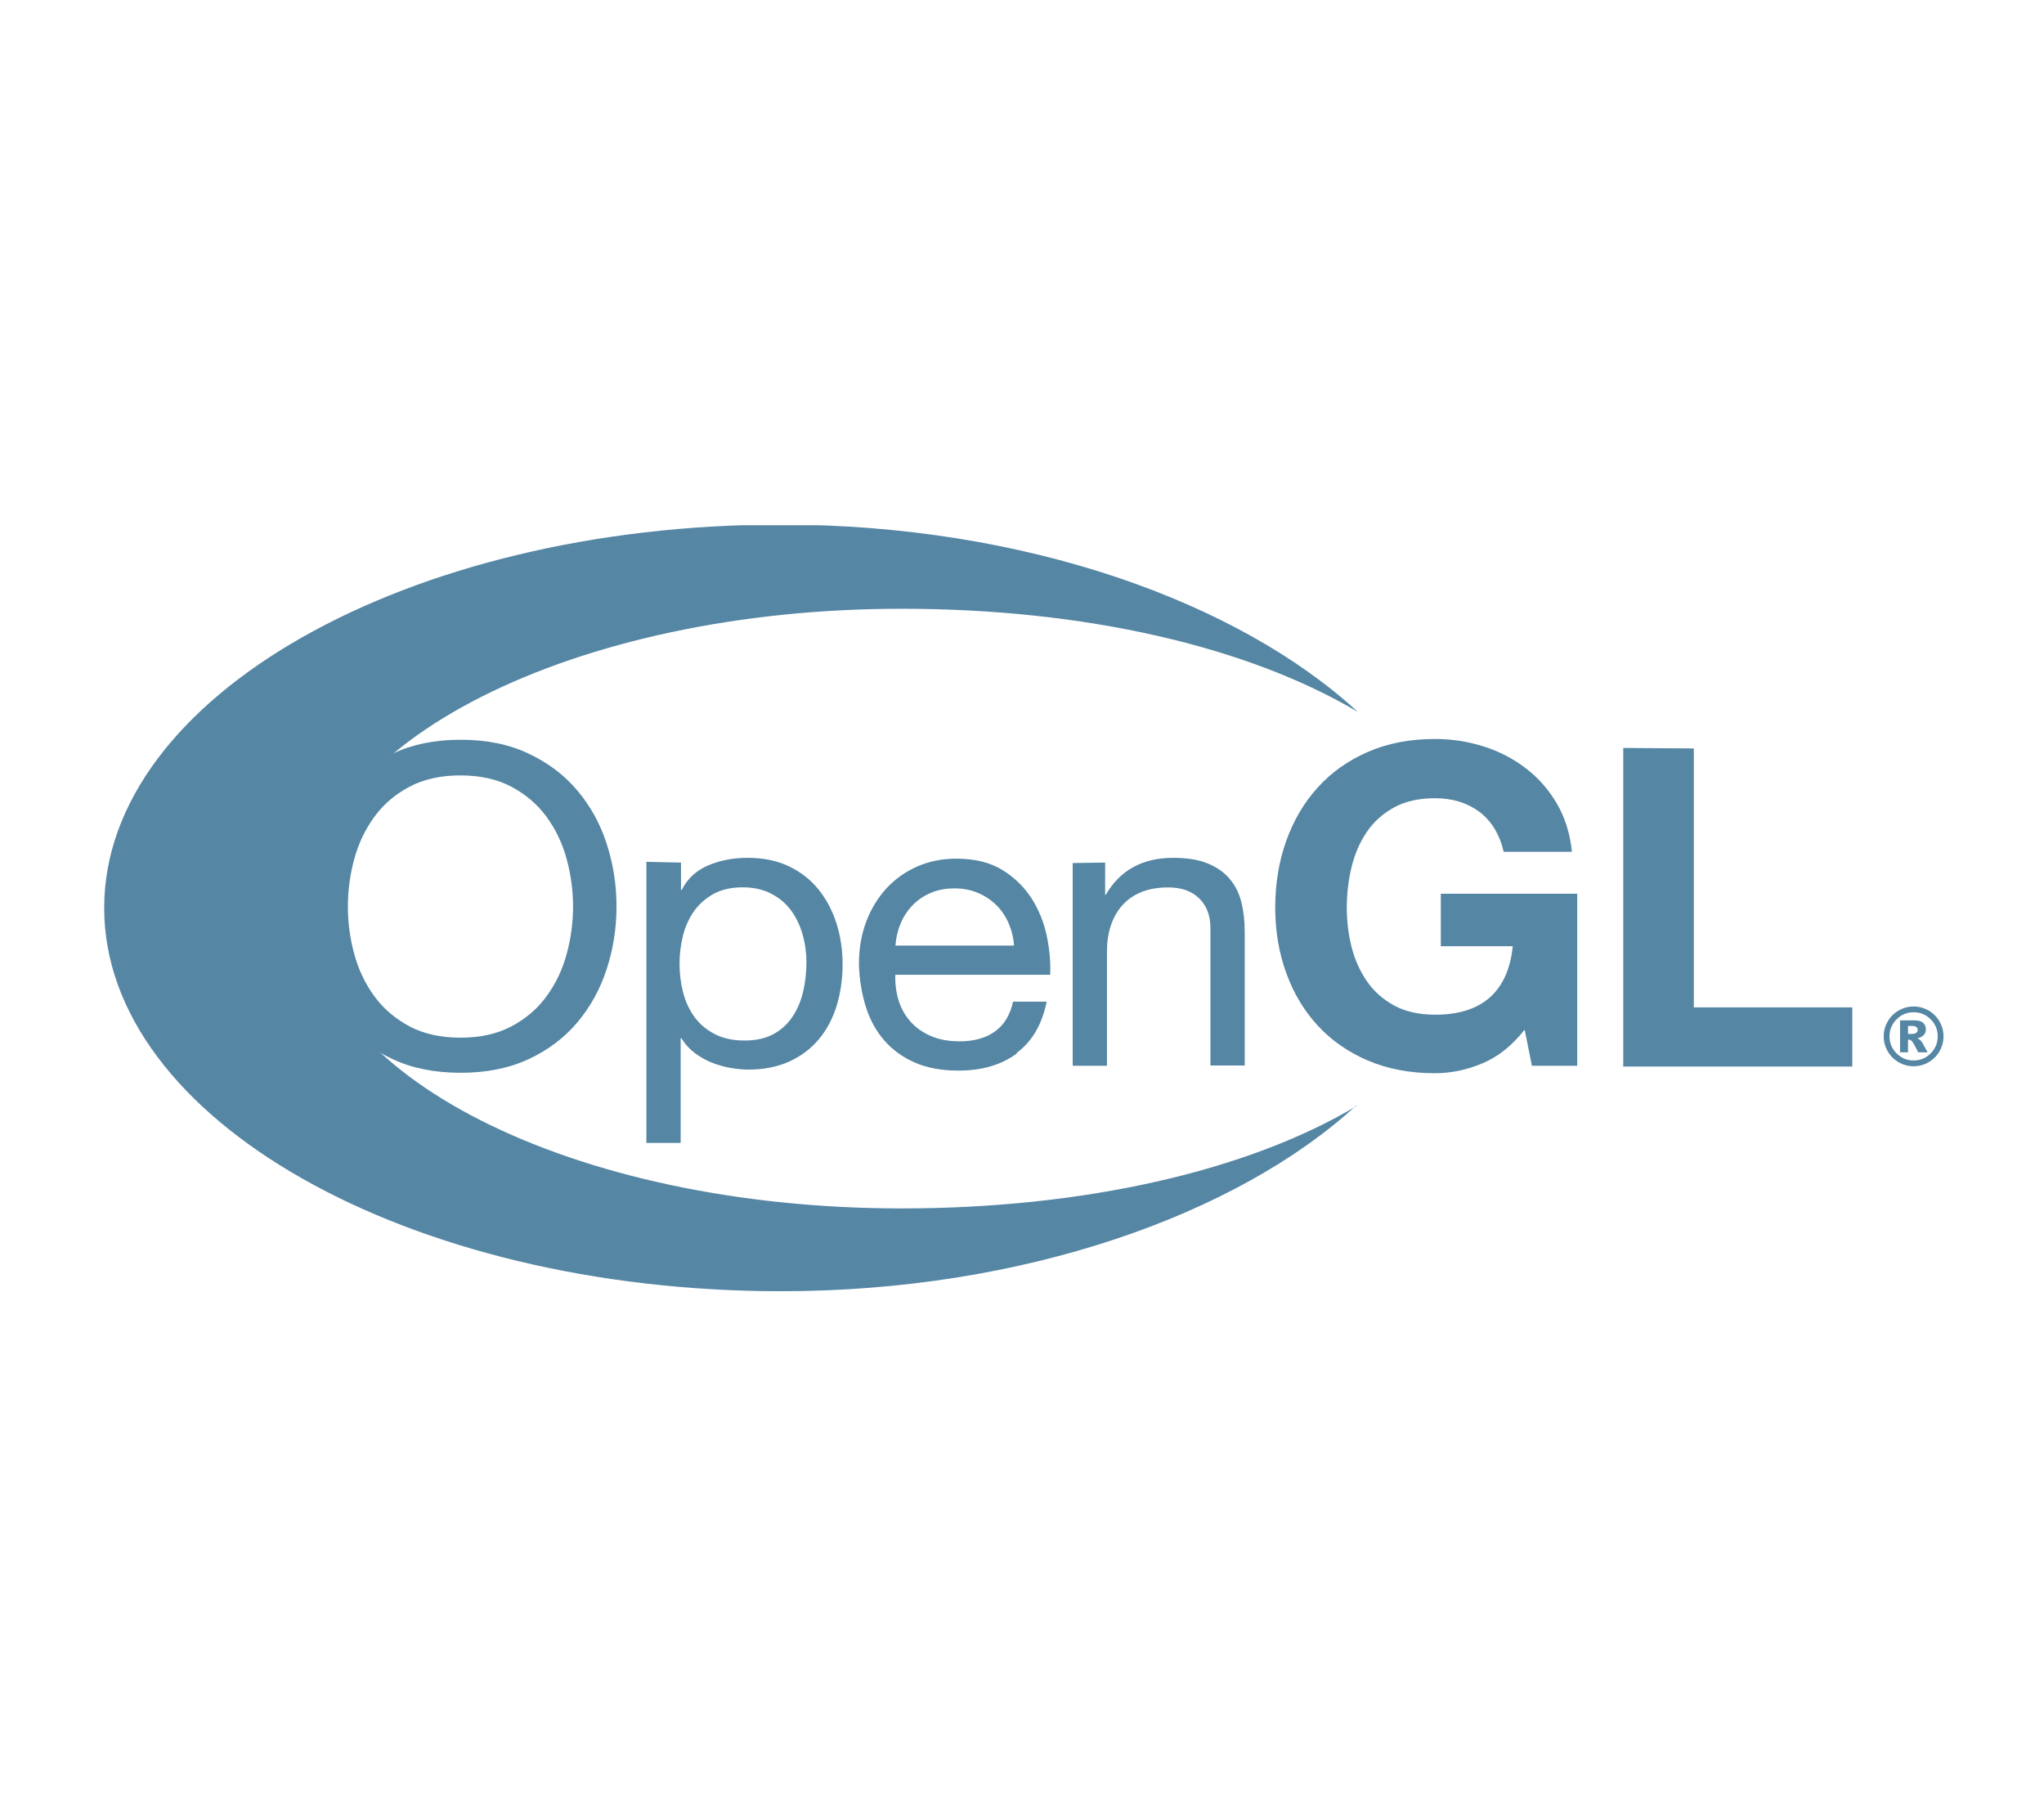 <svg width="100%" height="100%" viewBox="0 0 18 16" version="1.1" xmlns="http://www.w3.org/2000/svg" xmlns:xlink="http://www.w3.org/1999/xlink" xml:space="preserve" style="fill-rule:evenodd;clip-rule:evenodd;stroke-linejoin:round;stroke-miterlimit:2;"><g id="opengl" transform="matrix(0.015,0,0,0.015,9,8)"><g transform="matrix(1,0,0,1,-543,-225)"><clipPath id="_clip-ej8cmhe"><rect x="0" y="0" width="1086" height="450"/></clipPath><g clip-path="url(#_clip-ej8cmhe)"><g transform="matrix(0.996,0,0,1,-53.6,-25)"><path d="M182,212C185.85,200.2 191.63,189.8 199.3,180.7C207,171.63 216.6,164.4 228.1,159C239.6,153.6 252.9,150.89 268.1,150.89C283.3,150.89 296.7,153.6 308.1,159C319.6,164.4 329.2,171.6 336.9,180.7C344.6,189.8 350.4,200.2 354.2,212C358.05,223.8 359.98,236 359.98,248.7C359.98,261.4 358.05,273.7 354.2,285.5C350.35,297.3 344.57,307.7 336.9,316.8C329.2,325.87 319.6,333.1 308.1,338.4C296.6,343.71 283.3,346.38 268.1,346.38C252.9,346.38 239.5,343.72 228.1,338.4C216.6,333.08 207,325.9 199.3,316.8C191.6,307.73 185.8,297.3 182,285.5C178.15,273.7 176.22,261.5 176.22,248.7C176.22,235.9 178.15,223.7 182,212ZM205.4,276.7C207.91,285.86 211.86,294.1 217.2,301.4C222.58,308.73 229.5,314.6 237.9,319.1C246.33,323.55 256.4,325.77 268,325.77C279.7,325.77 289.7,323.55 298.1,319.1C306.53,314.65 313.4,308.8 318.8,301.4C324.18,294.07 328.12,285.8 330.6,276.7C333.11,267.53 334.37,258.2 334.37,248.8C334.37,239.4 333.11,230.1 330.6,220.9C328.09,211.7 324.14,203.5 318.8,196.2C313.42,188.87 306.5,183 298.1,178.5C289.67,174.05 279.6,171.82 268,171.82C256.3,171.82 246.3,174.05 237.9,178.5C229.47,182.95 222.6,188.8 217.2,196.2C211.82,203.54 207.87,211.8 205.4,220.9C202.89,230.06 201.64,239.4 201.64,248.8C201.64,258.2 202.89,267.5 205.4,276.7Z" style="fill:rgb(85,134,164);fill-rule:nonzero;"/><path d="M398,223L398,239.1L398.404,239.1C401.704,232.49 406.884,227.7 413.904,224.7C420.974,221.7 428.704,220.2 437.204,220.2C446.624,220.2 454.804,221.89 461.804,225.27C468.794,228.65 474.604,233.21 479.204,238.97C483.834,244.73 487.324,251.37 489.704,258.87C492.064,266.39 493.244,274.37 493.244,282.77C493.244,291.21 492.104,299.17 489.824,306.77C487.544,314.29 484.094,320.87 479.424,326.47C474.794,332.07 469.024,336.47 462.024,339.67C455.024,342.89 446.924,344.51 437.624,344.51C434.634,344.51 431.304,344.203 427.624,343.591C423.934,342.97 420.284,341.981 416.624,340.591C413.014,339.211 409.594,337.321 406.324,334.941C403.104,332.561 400.394,329.601 398.204,326.061L397.8,326.061L397.8,387.561L377.6,387.561L377.6,222.561L398,223ZM469.7,265.3C468.21,260.01 465.94,255.3 462.89,251.1C459.83,246.96 455.91,243.66 451.09,241.2C446.31,238.74 440.69,237.52 434.29,237.52C427.55,237.52 421.79,238.83 417.09,241.44C412.39,244.05 408.55,247.46 405.59,251.64C402.61,255.86 400.46,260.66 399.13,266.04C397.8,271.41 397.13,276.84 397.13,282.34C397.13,288.18 397.83,293.84 399.25,299.24C400.66,304.69 402.89,309.44 405.95,313.64C409,317.78 412.96,321.12 417.85,323.64C422.71,326.17 428.55,327.44 435.45,327.44C442.34,327.44 448.05,326.14 452.75,323.53C457.45,320.92 461.1,317.47 463.95,313.13C466.77,308.84 468.8,303.93 470.06,298.43C471.31,292.9 471.94,287.23 471.94,281.43C471.938,275.91 471.193,270.53 469.7,265.23L469.7,265.3Z" style="fill:rgb(85,134,164);fill-rule:nonzero;"/><path d="M596,335C586.87,341.75 575.4,345.1 561.5,345.1C551.74,345.1 543.3,343.57 536.1,340.5C528.94,337.43 522.9,333.13 518,327.6C513.12,322.07 509.46,315.5 507,307.8C504.56,300.12 503.19,291.8 502.87,282.7C502.87,273.64 504.28,265.4 507.12,257.8C509.95,250.28 513.93,243.8 519.02,238.2C524.14,232.67 530.22,228.38 537.22,225.3C544.23,222.23 551.92,220.69 560.22,220.69C571.12,220.69 580.12,222.89 587.32,227.27C594.49,231.65 600.22,237.23 604.62,243.97C608.95,250.74 611.95,258.17 613.6,266.07C615.25,274.07 615.92,281.67 615.61,288.87L524.31,288.87C524.152,294.08 524.777,299.07 526.19,303.67C527.603,308.27 529.88,312.48 533.02,316.07C536.16,319.67 540.17,322.54 545.02,324.69C549.89,326.84 555.62,327.91 562.22,327.91C570.7,327.91 577.62,325.99 583.02,322.15C588.44,318.31 592.01,312.47 593.72,304.65L613.52,304.65C610.84,317.95 604.94,328.05 595.82,334.75L596,335ZM591.11,258.6C589.31,254.47 586.88,250.9 583.82,247.9C580.76,244.92 577.15,242.54 573.02,240.78C568.86,239.02 564.27,238.13 559.22,238.13C554.04,238.13 549.37,239.012 545.22,240.78C541.06,242.54 537.49,244.96 534.52,248.02C531.54,251.08 529.19,254.65 527.46,258.72C525.73,262.78 524.71,267.11 524.4,271.72L594.3,271.72C593.983,267.12 592.92,262.76 591.12,258.62L591.11,258.6Z" style="fill:rgb(85,134,164);fill-rule:nonzero;"/><path d="M648,223L648,241.9L648.379,241.9C656.749,227.5 669.979,220.2 688.179,220.2C696.239,220.2 702.979,221.28 708.279,223.43C713.649,225.58 717.999,228.58 721.279,232.42C724.599,236.26 726.929,240.83 728.269,246.12C729.609,251.42 730.279,257.32 730.279,263.72L730.279,342.12L710.079,342.12L710.079,261.52C710.079,254.15 707.869,248.32 703.459,244.02C699.039,239.72 692.959,237.57 685.259,237.57C679.109,237.57 673.759,238.496 669.259,240.34C664.769,242.18 661.019,244.79 658.059,248.17C655.069,251.55 652.819,255.5 651.329,260.07C649.829,264.6 649.079,269.56 649.079,274.97L649.079,342.27L628.879,342.27L628.879,223.27L648,223Z" style="fill:rgb(85,134,164);fill-rule:nonzero;"/><path d="M870,341C860.88,344.76 851.7,346.64 842.4,346.64C827.7,346.64 814.5,344.14 802.8,339.16C791.1,334.17 781.2,327.26 773.2,318.56C765.15,309.81 759,299.56 754.7,287.66C750.41,275.86 748.26,263.06 748.26,249.46C748.26,235.46 750.4,222.46 754.68,210.46C758.96,198.46 765.08,187.96 773.18,179.06C781.21,170.13 791.08,163.16 802.78,158.06C814.48,152.98 827.68,150.44 842.38,150.44C852.21,150.44 861.78,151.89 870.98,154.78C880.19,157.68 888.48,161.93 895.88,167.58C903.3,173.19 909.38,180.08 914.28,188.38C919.11,196.61 922.06,206.08 923.14,216.68L882.94,216.68C880.43,206.18 875.6,198.38 868.44,193.08C861.28,187.84 852.64,185.22 842.44,185.22C832.96,185.22 824.94,187.01 818.34,190.6C811.74,194.19 806.34,199.01 802.24,205C798.12,211.04 795.13,217.9 793.26,225.6C791.38,233.3 790.44,241.3 790.44,249.5C790.44,257.38 791.379,265 793.26,272.5C795.14,279.94 798.14,286.6 802.26,292.6C806.38,298.55 811.75,303.3 818.36,306.9C824.98,310.49 833.06,312.28 842.56,312.28C856.56,312.28 867.26,308.84 874.96,301.98C882.57,295.1 886.96,285.08 888.26,272.08L845.86,272.08L845.86,241.28L926.26,241.28L926.26,342.28L899.56,342.28L895.28,321.08C887.77,330.52 879.48,337.08 870.28,340.88L870,341Z" style="fill:rgb(85,134,164);fill-rule:nonzero;"/><path d="M995,156L995,308L1088.4,308L1088.4,342.7L953.4,342.7L953.4,155.7L995,156Z" style="fill:rgb(85,134,164);fill-rule:nonzero;"/><path d="M796,366C731.7,404.2 635,426 528,426C334,426 178,347.2 178,250C178,152.8 335,74 528,74C636,74 732,96.1 797,134.6C726.8,70.2 601,24.6 457,24.6C237,24.565 58,125.6 58,249.6C57.981,373.6 237,474.6 457,474.6C600,474.624 726,429.5 796,365.6L796,366Z" style="fill:rgb(85,134,164);fill-rule:nonzero;"/></g><g transform="matrix(1,0,0,1,-60,-25)"><path d="M1144,325C1144,328.14 1143.21,331.07 1141.64,333.78C1140.07,336.49 1137.93,338.63 1135.22,340.19C1132.51,341.75 1129.58,342.53 1126.44,342.53C1123.31,342.53 1120.4,341.749 1117.68,340.19C1114.97,338.63 1112.83,336.49 1111.26,333.78C1109.69,331.07 1108.9,328.14 1108.9,325C1108.9,321.87 1109.68,318.95 1111.26,316.23C1112.83,313.51 1114.97,311.37 1117.68,309.81C1120.39,308.25 1123.31,307.47 1126.44,307.47C1129.58,307.47 1132.51,308.251 1135.22,309.81C1137.93,311.37 1140.07,313.51 1141.64,316.23C1143.21,318.95 1144,321.87 1144,325ZM1140.6,325C1140.6,321.09 1139.22,317.76 1136.45,315C1133.68,312.23 1130.35,310.85 1126.45,310.85C1122.54,310.85 1119.21,312.23 1116.45,315C1113.68,317.77 1112.3,321.1 1112.3,325C1112.3,328.9 1113.68,332.24 1116.45,335C1119.22,337.77 1122.55,339.15 1126.45,339.15C1130.36,339.15 1133.69,337.77 1136.45,335C1139.21,332.23 1140.6,328.9 1140.6,325ZM1118.5,315.62L1126.89,315.62C1129.26,315.62 1130.99,316.098 1132.05,317.06C1133.11,318.017 1133.65,319.3 1133.65,320.91C1133.65,322.17 1133.24,323.25 1132.43,324.17C1131.62,325.089 1130.34,325.76 1128.59,326.17C1129.31,326.446 1129.84,326.737 1130.18,327.043C1130.65,327.473 1131.15,328.103 1131.67,328.953C1131.7,329.014 1132.71,330.823 1134.7,334.373L1129.18,334.373C1127.39,330.803 1126.18,328.673 1125.57,327.973C1124.96,327.277 1124.34,326.923 1123.73,326.923C1123.59,326.923 1123.4,326.946 1123.16,326.992L1123.16,334.372L1118.49,334.372L1118.5,315.62ZM1123.17,323.57L1125.19,323.57C1126.54,323.57 1127.49,323.352 1128.04,322.916C1128.59,322.478 1128.87,321.916 1128.87,321.226C1128.87,320.537 1128.6,319.976 1128.07,319.536C1127.55,319.099 1126.64,318.882 1125.37,318.882L1123.16,318.882L1123.17,323.57Z" style="fill:rgb(85,134,164);fill-rule:nonzero;"/></g></g></g></g></svg>